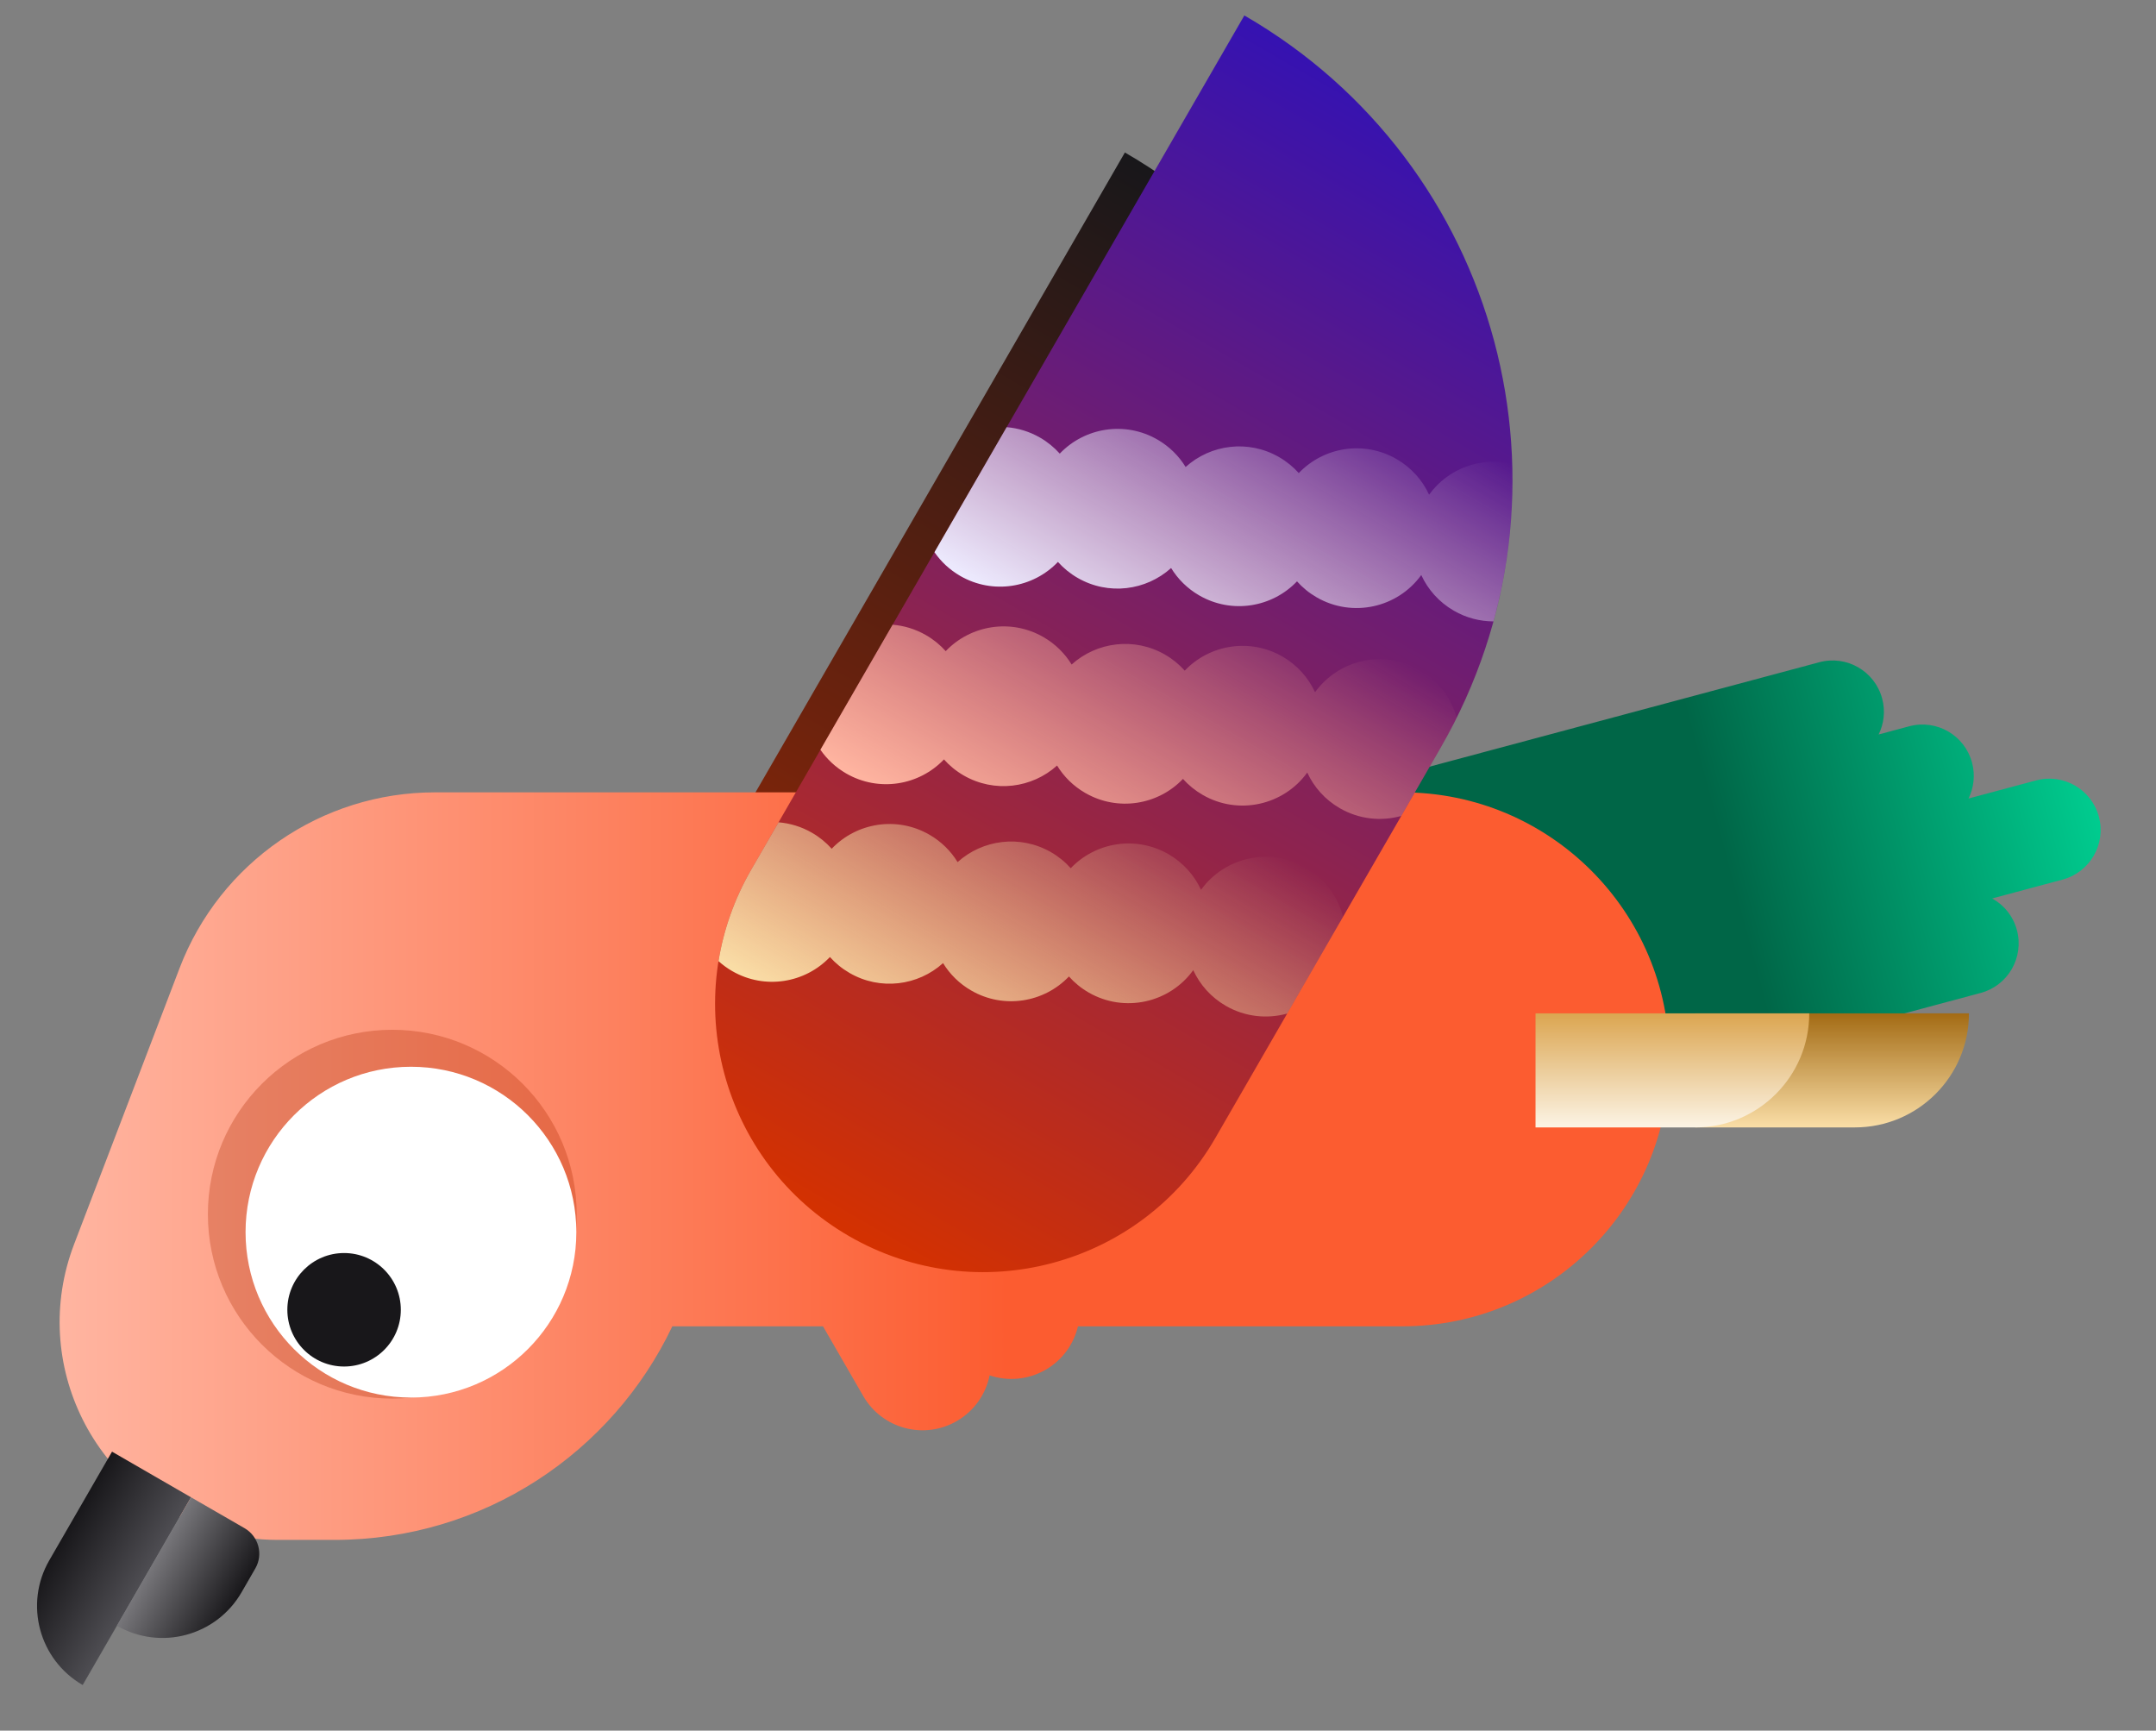 <svg width="76" height="61" viewBox="0 0 76 61" fill="none" xmlns="http://www.w3.org/2000/svg">
  <rect x="0" y="0" width="76" height="61" fill="#808080" stroke="none"/>
  <path d="M24.474 31.665C21.865 36.184 23.414 41.963 27.933 44.572C32.452 47.181 38.231 45.633 40.84 41.114L46.57 31.19C51.788 22.151 48.691 10.594 39.653 5.375L24.474 31.665Z" fill="url(#paint0_linear)"/>
  <path fill-rule="evenodd" clip-rule="evenodd" d="M66.223 25.888L67.299 25.6C68.265 25.341 69.257 25.914 69.515 26.879C69.633 27.32 69.578 27.766 69.392 28.145L71.771 27.508C72.736 27.249 73.728 27.822 73.987 28.787C74.246 29.752 73.673 30.744 72.707 31.003L70.225 31.668C70.64 31.898 70.965 32.289 71.097 32.783C71.356 33.748 70.783 34.741 69.818 34.999L51.795 39.828C50.83 40.087 49.838 39.514 49.579 38.549C49.408 37.91 49.601 37.259 50.032 36.817C49.438 36.649 48.945 36.182 48.774 35.543C48.612 34.94 48.775 34.326 49.156 33.888C48.607 33.698 48.159 33.248 47.997 32.645C47.836 32.042 47.999 31.428 48.38 30.989C47.83 30.8 47.382 30.35 47.22 29.746C46.961 28.781 47.534 27.789 48.499 27.53L64.131 23.342C65.096 23.083 66.088 23.656 66.347 24.621C66.465 25.062 66.41 25.509 66.223 25.888Z" fill="url(#paint1_linear)"/>
  <path d="M69.406 35.718C69.406 37.938 67.606 39.738 65.385 39.738L59.757 39.738L59.757 35.718L69.406 35.718Z" fill="url(#paint2_linear)"/>
  <path fill-rule="evenodd" clip-rule="evenodd" d="M9.781 54.277C9.062 54.277 8.347 54.176 7.657 53.978C3.337 52.734 1.006 48.061 2.61 43.861L6.33 34.125C7.756 30.393 11.337 27.928 15.332 27.928C15.372 27.928 15.413 27.928 15.454 27.928C15.489 27.928 15.524 27.928 15.559 27.928L49.437 27.928C54.635 27.928 58.848 32.141 58.848 37.338C58.848 42.536 54.635 46.749 49.437 46.749L37.999 46.749C37.851 47.372 37.457 47.935 36.859 48.28C36.235 48.64 35.517 48.69 34.884 48.478C34.752 49.132 34.349 49.729 33.725 50.09C32.572 50.756 31.096 50.361 30.43 49.207L29.011 46.749L23.7 46.749C21.585 51.2 17.049 54.277 11.793 54.277L9.781 54.277Z" fill="url(#paint3_linear)"/>
  <path d="M63.777 35.718C63.777 37.938 61.977 39.738 59.757 39.738L54.128 39.738L54.128 35.718L63.777 35.718Z" fill="url(#paint4_linear)"/>
  <circle opacity="0.3" cx="13.828" cy="42.797" r="6.5" transform="rotate(-90 13.828 42.797)" fill="#AD2B03"/>
  <circle cx="14.486" cy="43.43" r="5.83" transform="rotate(-90 14.486 43.43)" fill="white"/>
  <circle cx="12.129" cy="46.166" r="2" transform="rotate(-90 12.129 46.166)" fill="#18171A"/>
  <path d="M2.915 59.392C1.376 58.503 0.849 56.536 1.737 54.998L3.949 51.167L6.734 52.776L2.915 59.392Z" fill="url(#paint5_linear)"/>
  <path d="M4.121 57.302C5.659 58.19 7.626 57.663 8.515 56.124L9 55.283C9.287 54.786 9.117 54.151 8.62 53.864L6.734 52.775L4.121 57.302Z" fill="url(#paint6_linear)"/>
  <path d="M26.474 30.665C23.865 35.184 25.414 40.963 29.933 43.572C34.452 46.181 40.231 44.633 42.84 40.114L50.781 26.359C55.999 17.321 52.903 5.763 43.864 0.545L26.474 30.665Z" fill="url(#paint7_linear)"/>
  <path fill-rule="evenodd" clip-rule="evenodd" d="M25.328 33.877C25.506 32.776 25.884 31.689 26.474 30.665L27.445 28.984C27.848 29.017 28.251 29.137 28.624 29.353C28.891 29.507 29.123 29.698 29.318 29.916C30.193 28.996 31.615 28.757 32.763 29.421C33.184 29.664 33.519 29.999 33.756 30.387C34.637 29.59 35.966 29.412 37.05 30.038C37.317 30.192 37.55 30.383 37.744 30.602C38.62 29.682 40.041 29.444 41.189 30.107C41.712 30.409 42.102 30.854 42.337 31.364C43.171 30.208 44.763 29.848 46.024 30.577C46.706 30.971 47.161 31.607 47.343 32.315L45.374 35.725C44.671 35.921 43.892 35.846 43.209 35.452C42.686 35.149 42.297 34.705 42.062 34.195C41.227 35.351 39.636 35.71 38.374 34.982C38.107 34.828 37.875 34.636 37.681 34.418C36.805 35.338 35.384 35.576 34.236 34.913C33.815 34.67 33.48 34.334 33.243 33.947C32.362 34.744 31.033 34.922 29.949 34.295C29.682 34.141 29.45 33.95 29.255 33.732C28.38 34.653 26.958 34.891 25.81 34.228C25.634 34.126 25.473 34.008 25.328 33.877Z" fill="url(#paint8_linear)"/>
  <path fill-rule="evenodd" clip-rule="evenodd" d="M31.464 22.02L28.92 26.426C29.15 26.759 29.456 27.047 29.829 27.263C30.978 27.926 32.399 27.688 33.275 26.767C33.469 26.985 33.701 27.177 33.968 27.331C35.053 27.957 36.38 27.779 37.262 26.983C37.499 27.37 37.834 27.706 38.255 27.949C39.403 28.612 40.825 28.374 41.7 27.454C41.895 27.672 42.127 27.863 42.394 28.017C43.655 28.745 45.246 28.386 46.081 27.23C46.316 27.74 46.706 28.185 47.229 28.487C47.911 28.881 48.69 28.956 49.394 28.76L50.78 26.36C50.982 26.009 51.172 25.656 51.349 25.298C51.159 24.612 50.709 23.996 50.044 23.612C48.782 22.884 47.191 23.243 46.356 24.399C46.121 23.889 45.732 23.444 45.208 23.142C44.06 22.479 42.638 22.717 41.763 23.638C41.568 23.42 41.336 23.228 41.069 23.074C39.985 22.448 38.657 22.626 37.776 23.422C37.538 23.035 37.204 22.699 36.783 22.456C35.634 21.793 34.213 22.031 33.337 22.951C33.143 22.733 32.911 22.542 32.644 22.388C32.27 22.172 31.868 22.052 31.464 22.02Z" fill="url(#paint9_linear)"/>
  <path fill-rule="evenodd" clip-rule="evenodd" d="M35.484 15.057L32.94 19.463C33.17 19.796 33.475 20.084 33.849 20.3C34.997 20.963 36.418 20.725 37.293 19.806C37.488 20.024 37.72 20.215 37.987 20.369C39.072 20.995 40.4 20.817 41.282 20.021C41.519 20.408 41.853 20.744 42.274 20.987C43.423 21.65 44.844 21.411 45.72 20.491C45.914 20.709 46.146 20.9 46.413 21.054C47.674 21.782 49.265 21.424 50.1 20.268C50.335 20.778 50.724 21.223 51.248 21.525C51.688 21.78 52.169 21.901 52.644 21.903C53.147 20.071 53.362 18.2 53.305 16.349C52.217 16.09 51.05 16.503 50.376 17.436C50.141 16.926 49.751 16.482 49.228 16.18C48.079 15.516 46.658 15.755 45.782 16.675C45.588 16.457 45.356 16.266 45.089 16.112C44.004 15.485 42.676 15.663 41.794 16.46C41.557 16.073 41.222 15.737 40.801 15.494C39.653 14.831 38.233 15.069 37.357 15.989C37.162 15.771 36.93 15.579 36.663 15.425C36.29 15.21 35.887 15.089 35.484 15.057Z" fill="url(#paint10_linear)"/>
  <defs>
    <linearGradient id="paint0_linear" x1="27.933" y1="44.572" x2="47.836" y2="10.1" gradientUnits="userSpaceOnUse">
      <stop stop-color="#AD2B03"/>
      <stop offset="1" stop-color="#18171A"/>
    </linearGradient>
    <linearGradient id="paint1_linear" x1="60.568" y1="29.334" x2="73.225" y2="25.943" gradientUnits="userSpaceOnUse">
      <stop stop-color="#006647"/>
      <stop offset="1" stop-color="#00CC8F"/>
    </linearGradient>
    <linearGradient id="paint2_linear" x1="64.581" y1="39.738" x2="64.581" y2="35.718" gradientUnits="userSpaceOnUse">
      <stop stop-color="#FADEA7"/>
      <stop offset="1" stop-color="#A36B14"/>
    </linearGradient>
    <linearGradient id="paint3_linear" x1="2.102" y1="41.102" x2="58.848" y2="41.102" gradientUnits="userSpaceOnUse">
      <stop stop-color="#FFB5A1"/>
      <stop offset="0.589" stop-color="#FC5C30"/>
    </linearGradient>
    <linearGradient id="paint4_linear" x1="58.952" y1="39.738" x2="58.952" y2="35.718" gradientUnits="userSpaceOnUse">
      <stop stop-color="#FCF4E5"/>
      <stop offset="1" stop-color="#DBA550"/>
    </linearGradient>
    <linearGradient id="paint5_linear" x1="2.039" y1="54.475" x2="4.824" y2="56.084" gradientUnits="userSpaceOnUse">
      <stop stop-color="#18171A"/>
      <stop offset="1" stop-color="#4E4D52"/>
    </linearGradient>
    <linearGradient id="paint6_linear" x1="8.213" y1="56.647" x2="5.427" y2="55.038" gradientUnits="userSpaceOnUse">
      <stop stop-color="#18171A"/>
      <stop offset="1" stop-color="#77767A"/>
    </linearGradient>
    <linearGradient id="paint7_linear" x1="29.933" y1="43.572" x2="52.047" y2="5.269" gradientUnits="userSpaceOnUse">
      <stop stop-color="#D43100"/>
      <stop offset="1" stop-color="#3512B2"/>
    </linearGradient>
    <linearGradient id="paint8_linear" x1="32.949" y1="38.349" x2="39.583" y2="26.858" gradientUnits="userSpaceOnUse">
      <stop stop-color="#FADEA7"/>
      <stop offset="1" stop-color="#FADEA7" stop-opacity="0"/>
    </linearGradient>
    <linearGradient id="paint9_linear" x1="36.968" y1="31.384" x2="43.603" y2="19.893" gradientUnits="userSpaceOnUse">
      <stop stop-color="#FFB5A1"/>
      <stop offset="1" stop-color="#FFB5A1" stop-opacity="0"/>
    </linearGradient>
    <linearGradient id="paint10_linear" x1="40.722" y1="24.268" x2="47.297" y2="12.88" gradientUnits="userSpaceOnUse">
      <stop stop-color="#EDEBFF"/>
      <stop offset="1" stop-color="#EDEBFF" stop-opacity="0"/>
    </linearGradient>
  </defs>
</svg>
